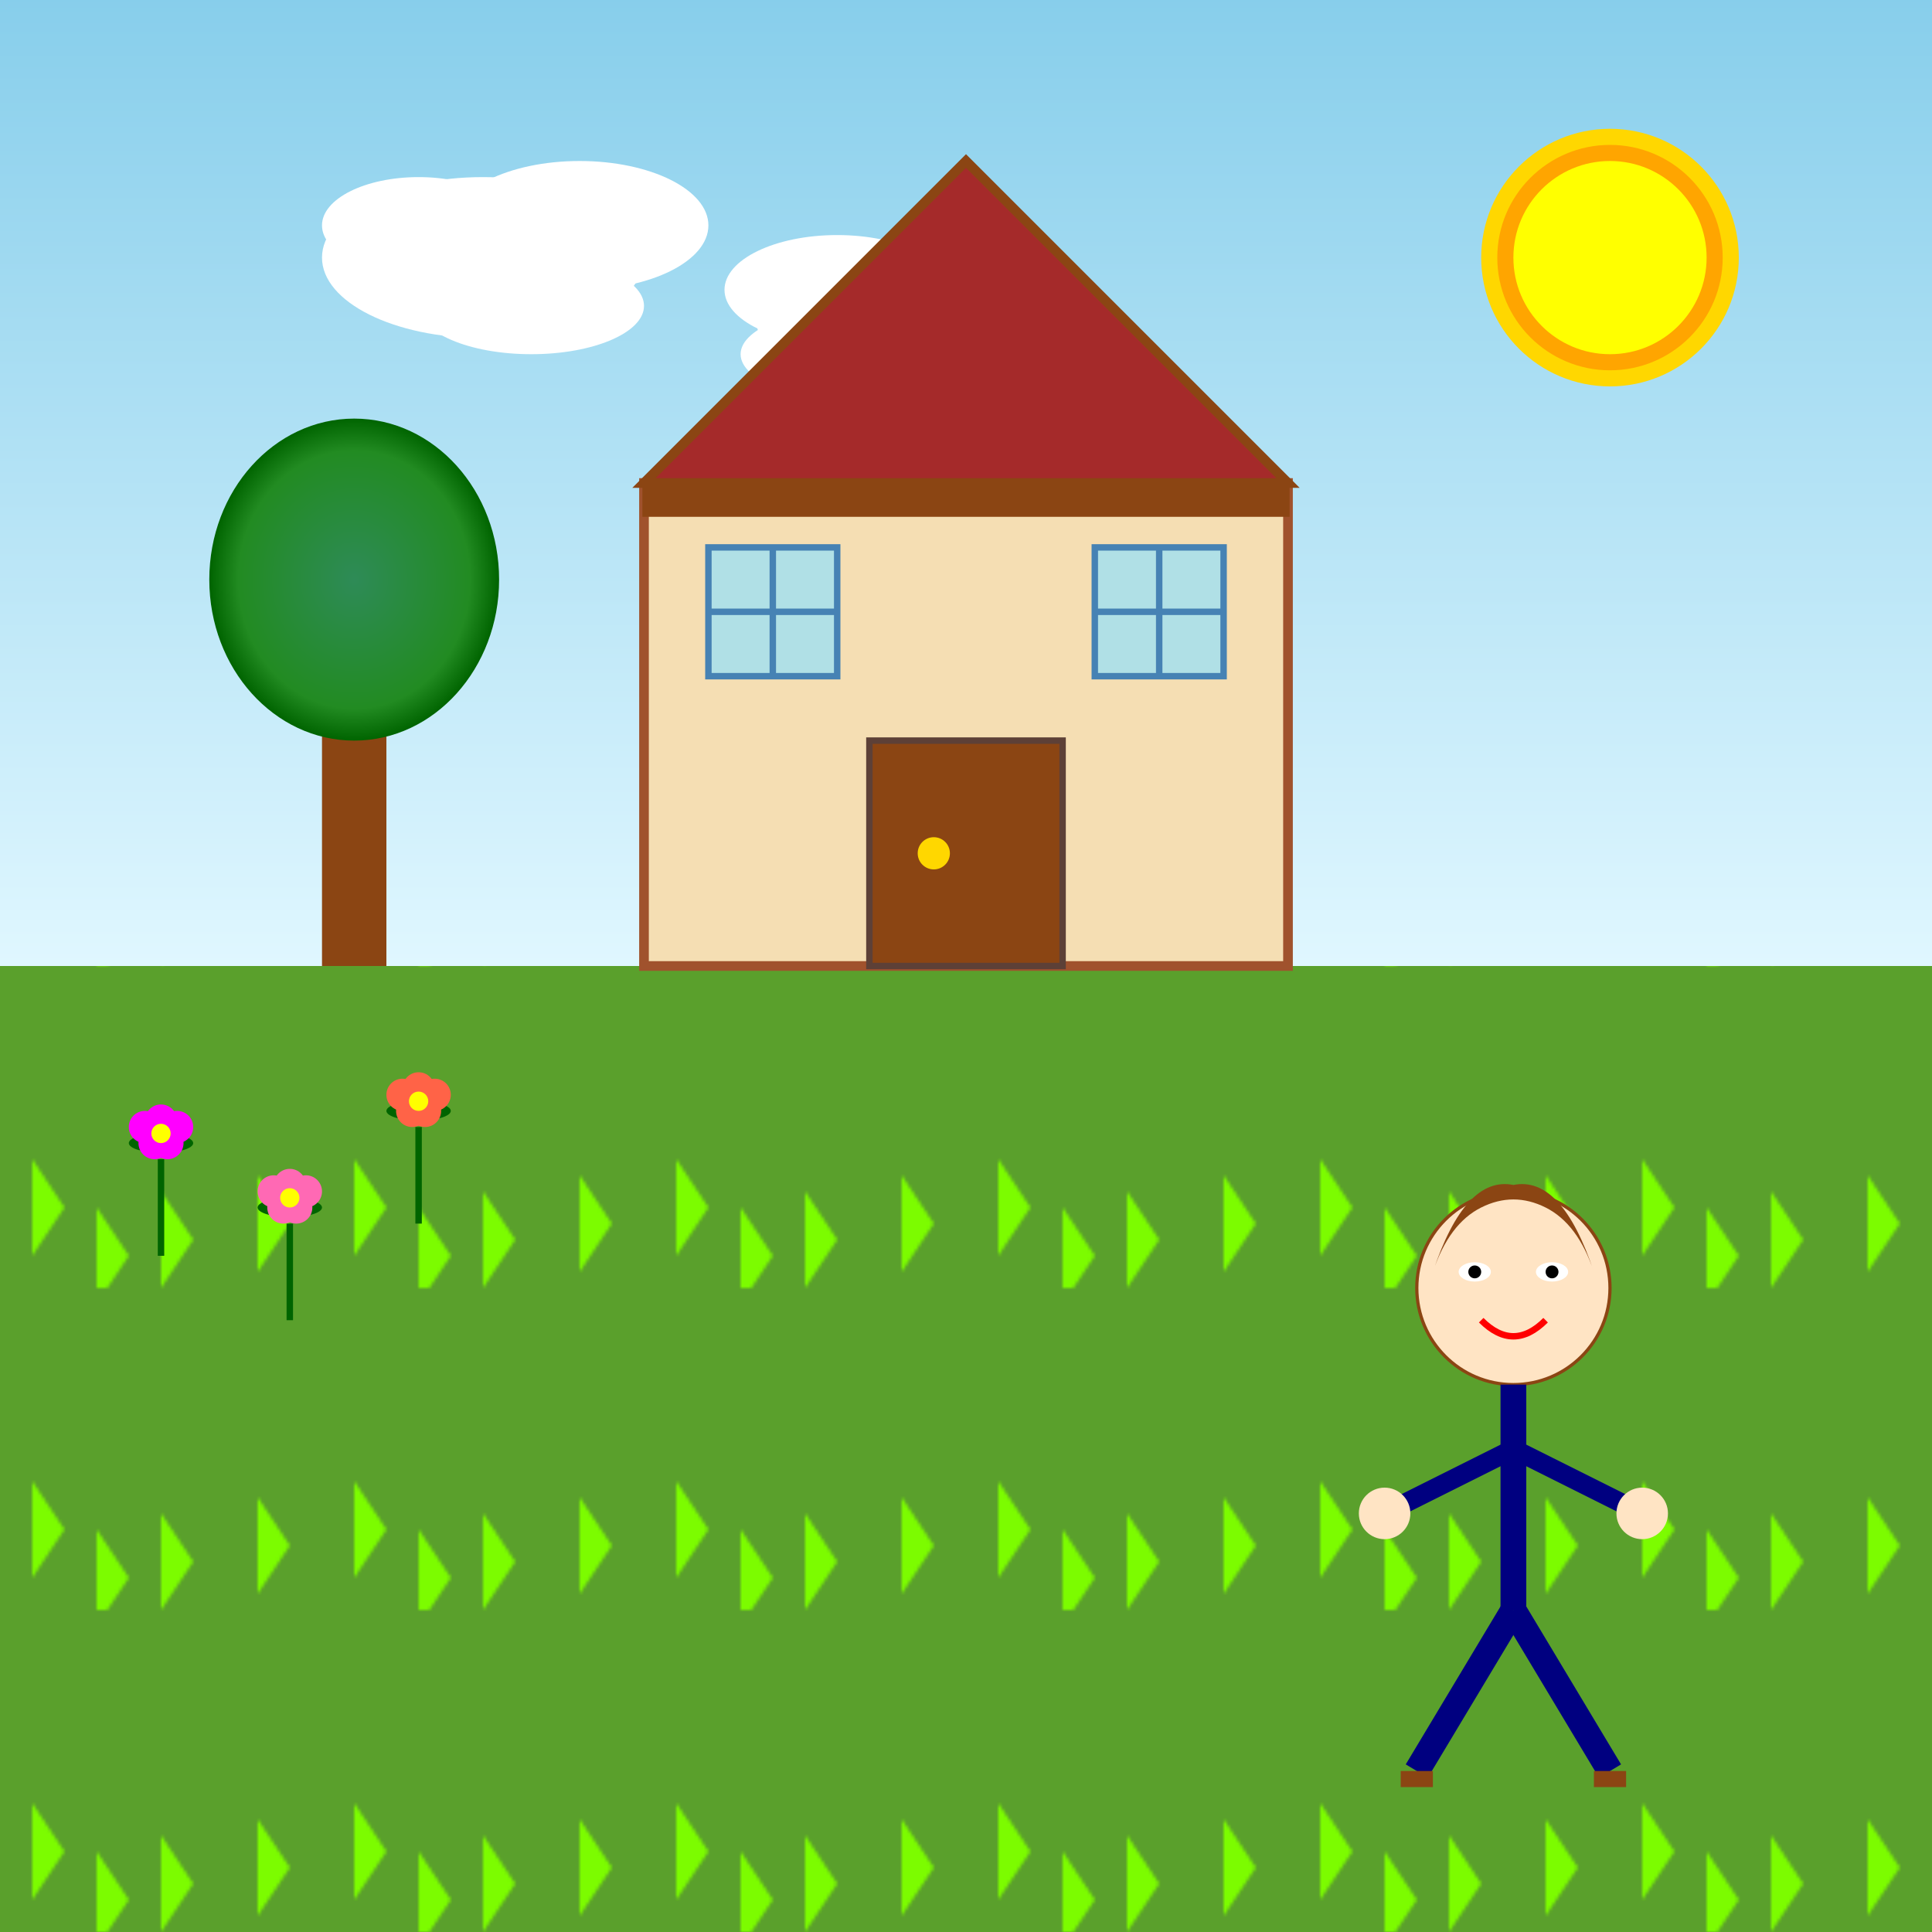 <?xml version="1.0" encoding="UTF-8" standalone="no"?>
<svg width="600" height="600" viewBox="0 0 600 600" xmlns="http://www.w3.org/2000/svg" xmlns:xlink="http://www.w3.org/1999/xlink">
  <defs>
    <!-- Sky gradient -->
    <linearGradient id="skyGradient" x1="0%" y1="0%" x2="0%" y2="100%">
      <stop offset="0%" style="stop-color:#87CEEB;stop-opacity:1" />
      <stop offset="100%" style="stop-color:#E0F7FF;stop-opacity:1" />
    </linearGradient>
    
    <!-- Grass texture -->
    <pattern id="grassPattern" patternUnits="userSpaceOnUse" width="100" height="100">
      <rect width="100" height="100" fill="#5AA02C" />
      <path d="M0,0 L10,15 L0,30 Z" fill="#7CFC00" transform="translate(10,60)" />
      <path d="M0,0 L10,15 L0,30 Z" fill="#7CFC00" transform="translate(50,70)" />
      <path d="M0,0 L10,15 L0,30 Z" fill="#7CFC00" transform="translate(80,65)" />
      <path d="M0,0 L10,15 L0,30 Z" fill="#7CFC00" transform="translate(30,75)" />
    </pattern>
    
    <!-- Cloud filter -->
    <filter id="cloudFilter" x="-20%" y="-20%" width="140%" height="140%">
      <feGaussianBlur in="SourceAlpha" stdDeviation="5" result="blur" />
      <feComponentTransfer>
        <feFuncA type="linear" slope="0.3" />
      </feComponentTransfer>
      <feComposite in="SourceGraphic" />
    </filter>
    
    <!-- Sun glow filter -->
    <filter id="sunGlow" x="-50%" y="-50%" width="200%" height="200%">
      <feGaussianBlur in="SourceGraphic" stdDeviation="10" result="blur" />
      <feComposite in="SourceGraphic" in2="blur" operator="over" />
    </filter>
    
    <!-- Tree leaf texture -->
    <radialGradient id="leafGradient" cx="50%" cy="50%" r="50%" fx="50%" fy="50%">
      <stop offset="0%" style="stop-color:#2E8B57;stop-opacity:1" />
      <stop offset="80%" style="stop-color:#228B22;stop-opacity:1" />
      <stop offset="100%" style="stop-color:#006400;stop-opacity:1" />
    </radialGradient>
  </defs>
  
  <!-- Sky background -->
  <rect width="600" height="300" fill="url(#skyGradient)" />
  
  <!-- Grass ground -->
  <rect x="0" y="300" width="600" height="300" fill="url(#grassPattern)" />
  
  <!-- Sun with glow effect -->
  <circle cx="500" cy="80" r="40" fill="#FFD700" filter="url(#sunGlow)" />
  <circle cx="500" cy="80" r="35" fill="#FFA500" />
  <circle cx="500" cy="80" r="30" fill="#FFFF00" />
  
  <!-- Realistic clouds -->
  <g filter="url(#cloudFilter)">
    <ellipse cx="150" cy="80" rx="50" ry="25" fill="#FFFFFF" />
    <ellipse cx="180" cy="70" rx="40" ry="20" fill="#FFFFFF" />
    <ellipse cx="130" cy="70" rx="30" ry="15" fill="#FFFFFF" />
    <ellipse cx="165" cy="95" rx="35" ry="15" fill="#FFFFFF" />
  </g>
  
  <g filter="url(#cloudFilter)">
    <ellipse cx="280" cy="100" rx="45" ry="20" fill="#FFFFFF" />
    <ellipse cx="260" cy="90" rx="35" ry="17" fill="#FFFFFF" />
    <ellipse cx="300" cy="95" rx="30" ry="15" fill="#FFFFFF" />
    <ellipse cx="270" cy="110" rx="40" ry="15" fill="#FFFFFF" />
  </g>
  
  <!-- Realistic house -->
  <rect x="200" y="150" width="200" height="150" fill="#F5DEB3" stroke="#A0522D" stroke-width="3" />
  <polygon points="200,150 300,50 400,150" fill="#A52A2A" stroke="#8B4513" stroke-width="3" />
  <rect x="200" y="150" width="200" height="10" fill="#8B4513" stroke="#8B4513" stroke-width="1" />
  
  <!-- House details -->
  <rect x="270" y="230" width="60" height="70" fill="#8B4513" stroke="#5D4037" stroke-width="2" />
  <circle cx="290" cy="265" r="5" fill="#FFD700" />
  <rect x="220" y="170" width="40" height="40" fill="#B0E0E6" stroke="#4682B4" stroke-width="2" />
  <line x1="220" y1="190" x2="260" y2="190" stroke="#4682B4" stroke-width="2" />
  <line x1="240" y1="170" x2="240" y2="210" stroke="#4682B4" stroke-width="2" />
  <rect x="340" y="170" width="40" height="40" fill="#B0E0E6" stroke="#4682B4" stroke-width="2" />
  <line x1="340" y1="190" x2="380" y2="190" stroke="#4682B4" stroke-width="2" />
  <line x1="360" y1="170" x2="360" y2="210" stroke="#4682B4" stroke-width="2" />
  
  <!-- Realistic tree -->
  <rect x="100" y="220" width="20" height="80" fill="#8B4513" />
  <ellipse cx="110" cy="180" rx="45" ry="50" fill="url(#leafGradient)" />
  
  <!-- Realistic flowers -->
  <g transform="translate(50, 360)">
    <rect x="-1" y="0" width="2" height="30" fill="#006400" />
    <ellipse cx="0" cy="-5" rx="10" ry="3" fill="#006400" />
    <circle cx="-5" cy="-10" r="5" fill="#FF00FF" />
    <circle cx="0" cy="-12" r="5" fill="#FF00FF" />
    <circle cx="5" cy="-10" r="5" fill="#FF00FF" />
    <circle cx="-2" cy="-5" r="5" fill="#FF00FF" />
    <circle cx="2" cy="-5" r="5" fill="#FF00FF" />
    <circle cx="0" cy="-8" r="3" fill="#FFFF00" />
  </g>
  
  <g transform="translate(90, 380)">
    <rect x="-1" y="0" width="2" height="30" fill="#006400" />
    <ellipse cx="0" cy="-5" rx="10" ry="3" fill="#006400" />
    <circle cx="-5" cy="-10" r="5" fill="#FF69B4" />
    <circle cx="0" cy="-12" r="5" fill="#FF69B4" />
    <circle cx="5" cy="-10" r="5" fill="#FF69B4" />
    <circle cx="-2" cy="-5" r="5" fill="#FF69B4" />
    <circle cx="2" cy="-5" r="5" fill="#FF69B4" />
    <circle cx="0" cy="-8" r="3" fill="#FFFF00" />
  </g>
  
  <g transform="translate(130, 350)">
    <rect x="-1" y="0" width="2" height="30" fill="#006400" />
    <ellipse cx="0" cy="-5" rx="10" ry="3" fill="#006400" />
    <circle cx="-5" cy="-10" r="5" fill="#FF6347" />
    <circle cx="0" cy="-12" r="5" fill="#FF6347" />
    <circle cx="5" cy="-10" r="5" fill="#FF6347" />
    <circle cx="-2" cy="-5" r="5" fill="#FF6347" />
    <circle cx="2" cy="-5" r="5" fill="#FF6347" />
    <circle cx="0" cy="-8" r="3" fill="#FFFF00" />
  </g>
  
  <!-- Realistic person -->
  <g transform="translate(470, 400)">
    <!-- Head -->
    <circle cx="0" cy="0" r="30" fill="#FFE4C4" stroke="#8B4513" stroke-width="1" />
    
    <!-- Hair -->
    <path d="M-25,-5 Q-15,-35 0,-32 Q15,-35 25,-5 Q20,-20 10,-25 Q0,-30 -10,-25 Q-20,-20 -25,-5 Z" fill="#8B4513" />
    
    <!-- Face details -->
    <ellipse cx="-12" cy="-5" rx="5" ry="3" fill="#FFFFFF" />
    <circle cx="-12" cy="-5" r="2" fill="#000000" />
    <ellipse cx="12" cy="-5" rx="5" ry="3" fill="#FFFFFF" />
    <circle cx="12" cy="-5" r="2" fill="#000000" />
    <path d="M-10,10 Q0,20 10,10" stroke="#FF0000" stroke-width="2" fill="none" />
    
    <!-- Body -->
    <path d="M0,30 L0,100" stroke="#000080" stroke-width="8" fill="none" />
    
    <!-- Arms with shading -->
    <path d="M0,50 L-40,70" stroke="#000080" stroke-width="6" fill="none" />
    <path d="M0,50 L40,70" stroke="#000080" stroke-width="6" fill="none" />
    <circle cx="-40" cy="70" r="8" fill="#FFE4C4" />
    <circle cx="40" cy="70" r="8" fill="#FFE4C4" />
    
    <!-- Legs with shading -->
    <path d="M0,100 L-30,150" stroke="#000080" stroke-width="8" fill="none" />
    <path d="M0,100 L30,150" stroke="#000080" stroke-width="8" fill="none" />
    <rect x="-35" y="150" width="10" height="5" fill="#8B4513" />
    <rect x="25" y="150" width="10" height="5" fill="#8B4513" />
  </g>
</svg>
